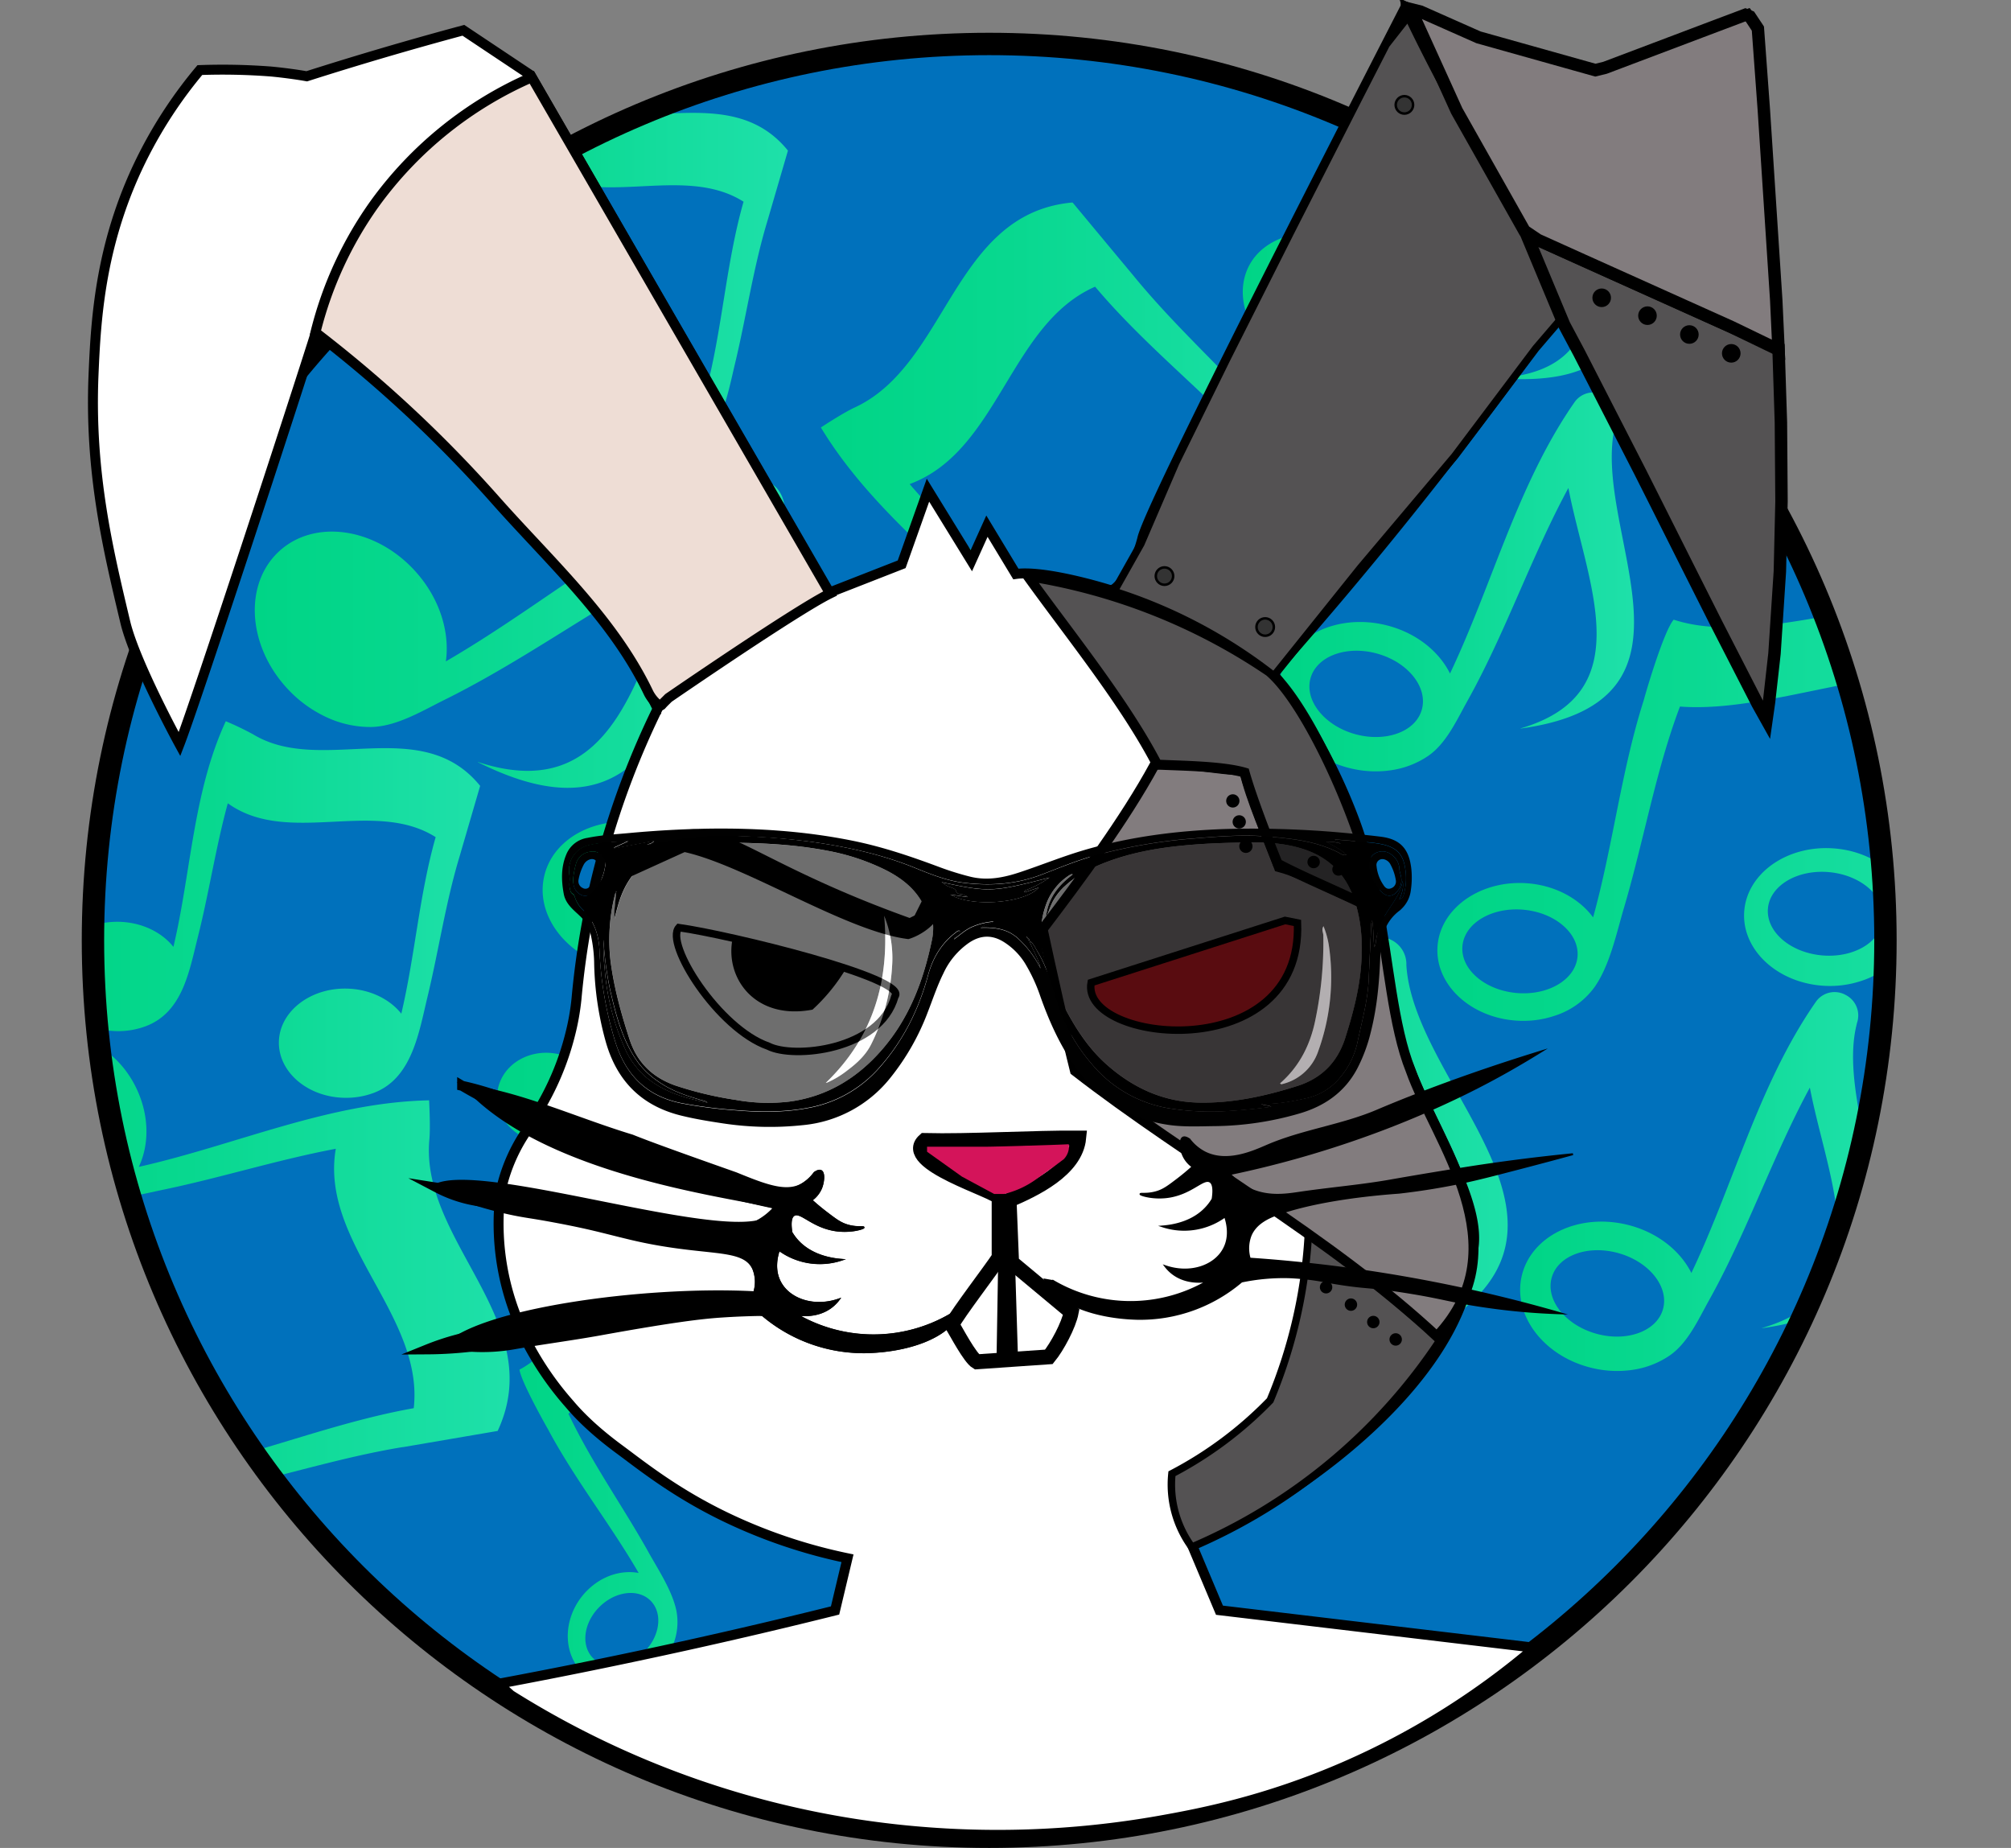 <svg xmlns="http://www.w3.org/2000/svg" xmlns:xlink="http://www.w3.org/1999/xlink" viewBox="0 0 808.89 743.18"><rect x="0" y="0" width="808.89" height="743.18" fill="#808080" stroke="none"/><defs><style>.cls-1,.cls-3{fill:#0071bc;}.cls-1,.cls-2,.cls-21,.cls-22,.cls-23,.cls-24,.cls-25,.cls-27,.cls-28,.cls-29,.cls-30,.cls-31,.cls-32,.cls-33,.cls-34,.cls-35,.cls-36,.cls-37{stroke:#000;stroke-miterlimit:10;}.cls-1,.cls-21,.cls-28{stroke-width:9px;}.cls-2,.cls-23,.cls-28{fill:#fff;}.cls-2,.cls-22,.cls-24,.cls-31,.cls-33{stroke-width:4px;}.cls-4{clip-path:url(#clip-path);}.cls-5{fill:url(#linear-gradient);}.cls-6{fill:url(#linear-gradient-2);}.cls-7{fill:url(#linear-gradient-3);}.cls-8{fill:url(#linear-gradient-4);}.cls-9{fill:url(#linear-gradient-5);}.cls-10{fill:url(#linear-gradient-6);}.cls-11{fill:url(#linear-gradient-7);}.cls-12{fill:url(#linear-gradient-8);}.cls-13{fill:url(#linear-gradient-9);}.cls-14{fill:url(#linear-gradient-10);}.cls-15{fill:url(#linear-gradient-11);}.cls-16{fill:url(#linear-gradient-12);}.cls-17{fill:url(#linear-gradient-13);}.cls-18{fill:url(#linear-gradient-14);}.cls-19{fill:url(#linear-gradient-15);}.cls-20{fill:url(#linear-gradient-16);}.cls-21,.cls-25,.cls-34{fill:none;}.cls-22{fill:#eeddd5;}.cls-23,.cls-29,.cls-32{stroke-width:3px;}.cls-25{stroke-width:6px;}.cls-26{fill:#d4145a;}.cls-27{stroke-width:0.75px;}.cls-29,.cls-33,.cls-35{fill:#545253;}.cls-31,.cls-37{fill:#827c7e;}.cls-32{fill:#cf1c24;}.cls-34,.cls-35,.cls-37{stroke-width:5px;}.cls-36{fill:#333;}.cls-38{fill:#090201;stroke:#090201;stroke-width:0.09px;}.cls-39,.cls-40{fill:#010101;}.cls-40{opacity:0.57;}.cls-41{fill:#fdfdfd;opacity:0.4;}</style><clipPath id="clip-path" transform="translate(-102.11 -129.32)"><path class="cls-1" d="M860.5,507.5C860.5,706.6,699.1,868,500,868S139.5,706.6,139.5,507.5,300.9,147,500,147,860.5,308.4,860.5,507.5Z"/></clipPath><linearGradient id="linear-gradient" x1="443.9" y1="639.61" x2="503.01" y2="639.61" gradientUnits="userSpaceOnUse"><stop offset="0" stop-color="#00d586"/><stop offset="0.37" stop-color="#08d88f"/><stop offset="0.99" stop-color="#1ee0a9"/><stop offset="1" stop-color="#1ee0a9"/></linearGradient><linearGradient id="linear-gradient-2" x1="302.08" y1="557.73" x2="473.45" y2="557.73" xlink:href="#linear-gradient"/><linearGradient id="linear-gradient-3" x1="503.01" y1="592.31" x2="571.99" y2="592.31" xlink:href="#linear-gradient"/><linearGradient id="linear-gradient-4" x1="311.08" y1="705.91" x2="426.23" y2="705.91" xlink:href="#linear-gradient"/><linearGradient id="linear-gradient-5" x1="485.97" y1="490.77" x2="642.83" y2="490.77" xlink:href="#linear-gradient"/><linearGradient id="linear-gradient-6" x1="320.4" y1="443.66" x2="463.31" y2="443.66" xlink:href="#linear-gradient"/><linearGradient id="linear-gradient-7" x1="554.07" y1="608.96" x2="708.56" y2="608.96" xlink:href="#linear-gradient"/><linearGradient id="linear-gradient-8" x1="432.29" y1="332.37" x2="635.18" y2="332.37" xlink:href="#linear-gradient"/><linearGradient id="linear-gradient-9" x1="204.59" y1="384.1" x2="417.57" y2="384.1" xlink:href="#linear-gradient"/><linearGradient id="linear-gradient-10" x1="616.47" y1="363.35" x2="759.38" y2="363.35" xlink:href="#linear-gradient"/><linearGradient id="linear-gradient-11" x1="246.41" y1="239.56" x2="419.05" y2="239.56" xlink:href="#linear-gradient"/><linearGradient id="linear-gradient-12" x1="680.18" y1="453.95" x2="911" y2="453.95" xlink:href="#linear-gradient"/><linearGradient id="linear-gradient-13" x1="122.61" y1="495.05" x2="295.24" y2="495.05" xlink:href="#linear-gradient"/><linearGradient id="linear-gradient-14" x1="713.49" y1="604.48" x2="856.4" y2="604.48" xlink:href="#linear-gradient"/><linearGradient id="linear-gradient-15" x1="102.11" y1="639.61" x2="307.08" y2="639.61" xlink:href="#linear-gradient"/><linearGradient id="linear-gradient-16" x1="601.99" y1="218.75" x2="758.38" y2="218.75" xlink:href="#linear-gradient"/></defs><title>var5</title><g id="bace"><path class="cls-2" d="M666,418" transform="translate(-102.11 -129.32)"/><g id="Layer_6" data-name="Layer 6"><path class="cls-3" d="M860.5,507.5C860.5,706.6,699.1,868,500,868S139.5,706.6,139.5,507.5,300.9,147,500,147,860.5,308.4,860.5,507.5Z" transform="translate(-102.11 -129.32)"/><g class="cls-4"><path class="cls-5" d="M489.15,597.37c0-.13,0-.26,0-.38,0-2.34-1.32-4.26-3.21-4.6l-.16,0c-2-.36-4.07,1.18-4.75,3.6-.25.91-.49,1.83-.72,2.74-5,20-4.57,41-7.37,61.46,0,0,0,0,0,0a14.53,14.53,0,0,0-13.59-5c-8.87,1.28-15.78,9.39-15.42,18.12s7.83,14.77,16.71,13.49a17.73,17.73,0,0,0,7-2.62,18.66,18.66,0,0,0,5.71-5.72c2.47-3.88,3.11-9.38,4-13.92,1.08-5.62,1.87-11.29,2.56-17,1.36-11.23,2.32-22.52,4.34-33.68,0,0,0,0,0,0,7.73,17.8,22.6,36.2,3.55,52.28,0,0,0,0,0,0C521,645.74,489.65,620.54,489.15,597.37Z" transform="translate(-102.11 -129.32)"/><path class="cls-6" d="M421.39,589.87c5.35-5.91,10.42-12.06,15.52-18.18,6.34-7.6,36.54-39.88,36.54-39.88C454.21,519.44,413,522,396.77,506.5c-3.83,1.92-16.54,16.18-16.53,16.19-13.71,14.57-24.9,31.58-38.12,46.63A18.62,18.62,0,0,0,331.55,555c-9.79-4.87-21.94-1.71-27.13,7s-1.45,19.81,8.34,24.68a22.17,22.17,0,0,0,8.75,2.26,21.42,21.42,0,0,0,12.18-3.07c6.09-3.74,11.5-10.68,16.32-16,5.35-5.91,10.42-12.06,15.53-18.18a311.28,311.28,0,0,1,21.73-24.2c17.29,9.07,45.23,8,62.48,17.09-12.87,14.11-23.63,30.26-36.25,44.62A18.62,18.62,0,0,0,402.93,575c-9.8-4.87-21.95-1.71-27.13,7s-1.46,19.81,8.34,24.68a22.13,22.13,0,0,0,8.74,2.26,21.45,21.45,0,0,0,12.19-3.07C411.16,602.13,416.57,595.19,421.39,589.87Z" transform="translate(-102.11 -129.32)"/><path class="cls-7" d="M511.24,549.76l-.33-.18a5.2,5.2,0,0,0-6.35,1.18l-.14.15a5.13,5.13,0,0,0-.26,6.77c.62.71,1.25,1.4,1.89,2.09,13.95,15,32.7,24.67,48.6,37.5,0,0,0,0,0,0-5.51,1.42-10.9,5.71-14.19,12-5.26,10-3.11,21.25,4.8,25.09s18.59-1.16,23.86-11.17a24.87,24.87,0,0,0,2.73-8.67,19.27,19.27,0,0,0-.91-8.81c-1.63-4.49-6-7.82-9.34-11-4.15-3.86-8.56-7.43-13-10.9C539.68,577,530.47,570.5,522.14,563c0,0,0,0,0,0,21.17.42,48-6.44,48.41,21.51,0,0,0,0,0,0C576.57,539.46,531.93,560.43,511.24,549.76ZM562,620.84c-3.68,6.27-10.2,9.41-14.56,7s-4.9-9.44-1.22-15.71,10.2-9.42,14.55-7S565.64,614.57,562,620.84Z" transform="translate(-102.11 -129.32)"/><path class="cls-8" d="M414.52,681.8c-4.42-7.93-9.23-15.63-14-23.36-5.91-9.59-29.67-54-29.67-54-21.74,16.92-35.76,63.14-59.78,75.7.58,4.87,11.33,23.78,11.35,23.77,10.69,20.12,25.15,38.29,36.58,58-6.78-1.24-14.43,1-20.35,6.71-9.47,9.11-10.91,23.57-3.23,32.3s21.59,8.42,31.05-.69a27,27,0,0,0,6.12-8.84A24.34,24.34,0,0,0,374.16,777c-1.7-8-7.25-16.34-11.23-23.48-4.42-7.93-9.23-15.63-14-23.36C342.47,719.66,336,709,330.76,697.89c17.23-15.91,27.49-47,44.75-62.9,10.52,19,24.19,36.45,35.09,55.28-6.78-1.24-14.43,1-20.35,6.71-9.47,9.11-10.91,23.57-3.23,32.3s21.59,8.42,31.05-.69a26.9,26.9,0,0,0,6.12-8.84,24.34,24.34,0,0,0,1.56-14.47C424.05,697.28,418.5,688.94,414.52,681.8Zm-54.2,112.72c-6.76,6-15.86,6.38-20.33.91s-2.62-14.74,4.14-20.71,15.86-6.38,20.33-.91S367.08,788.55,360.32,794.52Zm50.74-72c-6.76,6-15.86,6.37-20.33.9s-2.62-14.74,4.14-20.71,15.86-6.37,20.33-.9S417.82,716.55,411.06,722.52Z" transform="translate(-102.11 -129.32)"/><path class="cls-9" d="M635.76,475.13l0-.13q3.51-12,7-24.08l-.2-.22c-22.54-24.85-58.69-4.8-84.3-19.51-3.18-1.82-10.26-4.7-10.26-4.7-11.4,23.61-11.29,50.58-17.11,75.82-4.48-5.1-12-8.66-20.53-9-13.61-.59-24.57,7.19-24.46,17.39s11.22,18.95,24.83,19.54a30.63,30.63,0,0,0,10.81-1.4c13.48-4.38,15.49-18.26,18.31-29.62,3.7-14.89,5.72-30.17,9.74-45,22.62,15.22,54.19-.23,77.23,13.54C621.4,487,620.46,507.58,616,527.12c-4.48-5.11-12-8.67-20.53-9-13.61-.59-24.57,7.2-24.46,17.4s11.22,18.94,24.83,19.54a30.86,30.86,0,0,0,10.81-1.4c14-4.55,16.06-20,18.89-32C629.14,506.18,631.2,490.35,635.76,475.13Z" transform="translate(-102.11 -129.32)"/><path class="cls-10" d="M455.86,380.17c.06-.23.12-.46.19-.68a9.24,9.24,0,0,0-4.44-10.74l-.33-.17a9.17,9.17,0,0,0-11.9,2.8q-1.51,2.16-2.94,4.37c-20.91,32.09-30.73,70.17-47.13,104.69,0,0,0,0-.06,0-4.55-9.14-14.08-16.67-26.22-19.51-19.47-4.54-38.26,4.71-42,20.66s9,32.56,28.5,37.11a42.91,42.91,0,0,0,16.16.68,35.58,35.58,0,0,0,15-5.86c7.22-5.08,11.39-14.45,15.58-21.94,5.17-9.26,9.75-18.83,14.12-28.48C419.1,444,426.92,424.44,436.91,406c0,0,.06,0,.06,0,7.26,37.92,29.35,82.45-19.28,96.64,0,0,0,.06,0,.06C498.49,491.58,445.05,422.17,455.86,380.17ZM350.93,504.83c-12.34-3.53-20.27-13.62-17.72-22.54s14.62-13.3,27-9.77,20.27,13.62,17.72,22.55S363.27,508.36,350.93,504.83Z" transform="translate(-102.11 -129.32)"/><path class="cls-11" d="M667.8,517.6c0-.28,0-.55,0-.83a10.87,10.87,0,0,0-8.9-10.38l-.44-.08a10.83,10.83,0,0,0-12.29,7.51q-.89,3-1.68,6c-11.62,43.57-8.64,89.77-14.32,134.41,0,0,0,0-.06,0-8.44-8.56-21.87-13.49-36.5-12.21-23.44,2.06-41.08,19.3-39.39,38.51s22.06,33.12,45.5,31.06A50.41,50.41,0,0,0,618,706.42a41.87,41.87,0,0,0,14.67-12.08c6.21-8.32,7.44-20.34,9.38-30.26,2.39-12.25,4-24.64,5.35-37,2.67-24.57,4.25-49.29,8.65-73.64a0,0,0,0,1,.07,0c22,39.76,63.08,81.47,13.88,115.18,0,0,0,.08,0,.06C756.36,626.6,671.11,568.56,667.8,517.6Z" transform="translate(-102.11 -129.32)"/><path class="cls-12" d="M608.66,294.2c-16.51-18.06-34.68-34.58-50.23-53.51l-.13-.16q-12.37-14.86-24.74-29.74l-.42,0c-47.79,4.59-49.86,65.21-87.32,82.45-4.64,2.14-13.53,8-13.53,8,20.88,34.49,54.56,58.34,81.65,87.68-9.71.76-19.78,6.51-26.61,16.26-10.91,15.59-9.41,35.49,3.37,44.43s32,3.56,42.91-12a40.72,40.72,0,0,0,6.33-14c4.63-19.85-11.15-34.57-23.2-48C501,357.92,483.45,342,468,324c35.86-13.24,40.22-64.35,74.6-79.38,19.87,23.61,44.79,43,65.75,65.73-9.71.76-19.78,6.52-26.6,16.27-10.92,15.59-9.41,35.48,3.37,44.43s32,3.56,42.9-12a40.81,40.81,0,0,0,6.33-14C639.19,324.36,621.42,308.17,608.66,294.2ZM522.28,432.54c-7.62,10.33-19.85,14.23-27.32,8.72s-7.34-18.35.28-28.67,19.86-14.23,27.32-8.72S529.9,422.21,522.28,432.54Zm95-79.85c-7.92,10.1-20.26,13.64-27.56,7.92s-6.8-18.56,1.11-28.66S611.1,318.31,618.4,324,625.21,342.59,617.29,352.69Z" transform="translate(-102.11 -129.32)"/><path class="cls-13" d="M412.91,342.28c.21-.19.42-.36.63-.54a10.86,10.86,0,0,0,2.84-13.38l-.2-.39a10.82,10.82,0,0,0-13.42-5.2q-2.91,1.1-5.77,2.28c-41.66,17.22-76.57,47.64-115.49,70.23a0,0,0,0,1-.05,0c1.67-11.91-2.57-25.57-12.47-36.41-15.86-17.38-40.27-20.92-54.51-7.92s-12.92,37.63,2.94,55a50.17,50.17,0,0,0,15.24,11.43,41.81,41.81,0,0,0,18.5,4.32c10.38-.11,20.68-6.43,29.74-10.92,11.18-5.53,22-11.77,32.68-18.24,21.14-12.79,41.75-26.54,63.76-37.83a0,0,0,0,1,.06.05c-18.22,41.64-26.44,99.58-83.09,81a0,0,0,0,0,0,.07C380.07,478.83,374.43,375.85,412.91,342.28Z" transform="translate(-102.11 -129.32)"/><path class="cls-14" d="M751.93,299.85l.18-.68a9.22,9.22,0,0,0-4.43-10.73l-.33-.18a9.19,9.19,0,0,0-11.91,2.81c-1,1.44-2,2.9-2.94,4.36-20.9,32.1-30.72,70.17-47.12,104.7a0,0,0,0,1-.06,0c-4.55-9.14-14.08-16.68-26.23-19.51-19.46-4.54-38.26,4.7-42,20.66s9,32.56,28.5,37.1a42.71,42.71,0,0,0,16.16.69,35.51,35.51,0,0,0,15-5.87c7.21-5.07,11.39-14.44,15.58-21.94,5.17-9.25,9.75-18.82,14.12-28.48,8.65-19.12,16.48-38.65,26.47-57.14a0,0,0,0,1,.06,0c7.26,37.92,29.35,82.44-19.28,96.63,0,0,0,.07,0,.06C794.56,411.26,741.11,341.86,751.93,299.85ZM647,424.52C634.66,421,626.72,410.89,629.27,402s14.63-13.29,27-9.76,20.27,13.62,17.72,22.54S659.34,428,647,424.52Z" transform="translate(-102.11 -129.32)"/><path class="cls-15" d="M410.57,218.92l.05-.16,8.43-28.88-.21-.25c-23.72-28.82-63.71-3.82-91.11-20.48a116.9,116.9,0,0,0-11-5.27c-13.17,28.46-13.91,60.54-21.06,90.75-4.71-5.93-12.8-9.92-22-10.08-14.8-.27-27,9.35-27.19,21.47s11.61,22.18,26.4,22.44a31.56,31.56,0,0,0,11.81-2c14.81-5.64,17.45-22.21,20.89-35.83,4.5-17.82,7.19-36.06,12-53.8,24.12,17.37,59-2,83.61,13.61-6.59,23.08-8.29,47.58-13.82,71-4.71-5.93-12.8-9.92-22-10.08-14.8-.27-27,9.35-27.19,21.48s11.61,22.17,26.4,22.44a31.77,31.77,0,0,0,11.81-2c15.4-5.86,18.13-24.36,21.59-38.66C402.37,256.06,405.13,237.17,410.57,218.92Z" transform="translate(-102.11 -129.32)"/><path class="cls-16" d="M878.65,480.47c3.38-11.39,6.14-23,9-34.49,3.51-14.32,23.39-77.1,23.39-77.1-38.84-6-98.89,21.75-135.72,9.65-4.24,4.92-12.08,32.27-12,32.28-9.09,28.39-12.43,58.7-20.41,87.46-5.65-7.7-15.65-13.12-27.3-13.78-18.64-1-34.44,10.49-35.3,25.76s13.56,28.51,32.19,29.56a39.75,39.75,0,0,0,15-2,31.67,31.67,0,0,0,15.93-11.42c6.21-8.8,8.84-21.66,11.88-31.91,3.37-11.39,6.13-22.95,9-34.49,3.84-15.67,7.83-31.42,13.53-46.52C811,416,852.23,398.11,885.47,400.7c-8.19,27.25-11.58,56.1-19.19,83.54-5.65-7.7-15.65-13.12-27.31-13.77-18.63-1.05-34.44,10.48-35.3,25.76s13.56,28.5,32.2,29.55a39.9,39.9,0,0,0,15-2,31.82,31.82,0,0,0,15.94-11.42C873,503.58,875.62,490.72,878.65,480.47ZM711.89,528.65c-12.77-1.22-22.41-9.7-21.53-18.94s12-15.73,24.74-14.51,22.41,9.71,21.53,18.94S724.67,529.87,711.89,528.65Zm122.88-15.12c-12.77-1.22-22.41-9.7-21.53-18.94s12-15.73,24.74-14.51,22.41,9.71,21.53,18.94S847.55,514.75,834.77,513.53Z" transform="translate(-102.11 -129.32)"/><path class="cls-17" d="M286.77,474.41l.05-.16q4.21-14.43,8.42-28.87a2.43,2.43,0,0,0-.2-.25c-23.73-28.83-63.72-3.82-91.11-20.48a116.9,116.9,0,0,0-11-5.27c-13.17,28.46-13.92,60.54-21.06,90.75-4.71-5.93-12.8-9.92-22-10.09-14.8-.26-27,9.35-27.19,21.48S134.21,543.7,149,544a31.4,31.4,0,0,0,11.81-2c14.81-5.63,17.44-22.21,20.88-35.82,4.5-17.82,7.19-36.06,12.05-53.8,24.12,17.37,59-2,83.61,13.61-6.59,23.07-8.29,47.58-13.82,71-4.71-5.93-12.8-9.92-22.05-10.09-14.8-.26-27,9.36-27.19,21.48s11.6,22.18,26.4,22.44a31.6,31.6,0,0,0,11.81-2c15.4-5.86,18.12-24.36,21.58-38.66C278.56,511.56,281.32,492.66,286.77,474.41Z" transform="translate(-102.11 -129.32)"/><path class="cls-18" d="M849,541c0-.22.12-.45.18-.68a9.23,9.23,0,0,0-4.44-10.73l-.33-.18a9.18,9.18,0,0,0-11.9,2.81c-1,1.44-2,2.9-2.94,4.36-20.9,32.1-30.72,70.17-47.13,104.7a0,0,0,0,1,0,0c-4.55-9.14-14.08-16.68-26.23-19.51-19.46-4.54-38.26,4.7-42,20.66s9,32.56,28.5,37.1a42.71,42.71,0,0,0,16.16.69,35.42,35.42,0,0,0,15-5.87c7.22-5.07,11.4-14.44,15.58-21.94,5.18-9.25,9.76-18.82,14.13-28.48,8.65-19.12,16.48-38.65,26.47-57.14a0,0,0,0,1,.06,0c7.25,37.92,29.34,82.44-19.28,96.63,0,0,0,.07,0,.06C891.58,652.39,838.14,583,849,541ZM744,665.65c-12.34-3.53-20.28-13.63-17.73-22.55s14.62-13.29,27-9.76S773.54,647,771,655.88,756.37,669.17,744,665.65Z" transform="translate(-102.11 -129.32)"/><path class="cls-19" d="M192.48,728c23.89-5.24,47.29-12.7,71.46-16.68l.21,0,38.13-6.52.18-.38c20-43.66-31.47-75.81-27.64-116.87.48-5.09-.11-15.71-.11-15.71-40.32.81-77.83,18-116.78,26.76,4.2-8.78,4.26-20.38-.76-31.17-8-17.26-26-25.92-40.14-19.34S97.93,573.93,106,591.18a40.6,40.6,0,0,0,9,12.52c14.86,13.95,35.51,7.66,53.18,4,23.15-4.84,45.75-12,69-16.38-6.5,37.68,35.56,67.05,31.35,104.33-30.39,5.38-59.67,17.22-89.83,24,4.21-8.78,4.27-20.38-.75-31.17-8-17.26-26-25.92-40.15-19.34s-19.1,25.9-11.07,43.16a40.72,40.72,0,0,0,9,12.52C151.08,739.28,174,732,192.48,728ZM116,583.91c-5.12-11.77-2.37-24.31,6.13-28s19.56,2.83,24.68,14.6,2.37,24.31-6.13,28S121.12,595.68,116,583.91Zm21.53,122.23c-4.77-11.92-1.66-24.37,6.95-27.83s19.46,3.41,24.24,15.32,1.67,24.37-6.95,27.82S142.31,718.05,137.53,706.14Z" transform="translate(-102.11 -129.32)"/><path class="cls-20" d="M757.43,165.43c.09-.22.17-.44.27-.65,1.69-4,.15-8.93-3.77-11.87l-.34-.26c-4.2-3.14-9.82-3.05-13,.25q-1.81,1.88-3.56,3.79c-25.41,28-39.49,64.54-60.3,96a0,0,0,0,1-.06,0c-4-10.28-13.57-20-26.35-25.55-20.47-8.86-41.5-3.58-47,11.8S610,274,630.45,282.85a51.11,51.11,0,0,0,17.28,4.23,36.7,36.7,0,0,0,16.69-2.67c8.21-3.57,13.57-12.17,18.76-18.87,6.41-8.27,12.22-17,17.8-25.83,11.07-17.53,21.28-35.65,33.72-52.24a0,0,0,0,1,.06,0c4.27,40.09,23.85,90.13-29.66,93.91,0,0,0,.06,0,.07C792.85,287.88,741.93,205.72,757.43,165.43Z" transform="translate(-102.11 -129.32)"/></g><path class="cls-21" d="M860.5,507.5C860.5,706.6,699.1,868,500,868S139.5,706.6,139.5,507.5,300.9,147,500,147,860.5,308.4,860.5,507.5Z" transform="translate(-102.11 -129.32)"/></g></g><g id="Layer_1" data-name="Layer 1"><path class="cls-2" d="M307.5,811l-5-4.5q37.08-6.91,76-15.5Q409,784.25,438,777q2.5-10.5,5-21a212.39,212.39,0,0,1-47.43-15.81C374.06,730.07,360,718.62,351,712c-12.89-9.53-18.48-16.5-20.31-18.59A124.14,124.14,0,0,1,313,667a162.74,162.74,0,0,1-39,5,101.79,101.79,0,0,1,12-4c.85-.23,4.24-1.12,9-2a133.26,133.26,0,0,1,17-2,102,102,0,0,1-9-51,52.38,52.38,0,0,1-25-6c4.71.74,8.45,1.47,11,2,2,.42,3.13.68,5,1a76.36,76.36,0,0,0,9,1,68.09,68.09,0,0,1,14-31c-4.42-1.69-9.11-3.67-14-6-5.5-2.62-10.5-5.33-15-8a119.49,119.49,0,0,1,30,11,110.58,110.58,0,0,0,13.47-31.73A96.66,96.66,0,0,0,334,531a334.06,334.06,0,0,1,32.63-116.65A379.15,379.15,0,0,0,309.5,329.5a378.73,378.73,0,0,0-79.91-67.86c-9,28.65-48.53,149.43-55.28,166.94,0,0-17.94-32.82-21.81-49.08-7-29.39-14.44-60.28-12.76-99.68.95-22.4,2.65-54.29,20.76-89.32a180.24,180.24,0,0,1,22-33,255.09,255.09,0,0,1,28.59.58c5.89.55,11.41,1.42,11.41,1.42,1.24.19,2.27.37,3,.5q15.13-4.83,31-9.5,16.28-4.78,32-9l27,18L435.56,367.69l29.23-11.43,10.58-29.8,17.45,28.35,6.27-13.88,11.63,19.23c10-1.4,30.17,4,38.87,6.77,3-2.72,4.53-4.33,5.56-6A53.1,53.1,0,0,0,561.56,346c1.52-7.27,27-60.21,105.94-214a325.36,325.36,0,0,0,36.86,15,325.32,325.32,0,0,0,40.37,10.75l60.46-22.82,3.9,5.08c6.06,85.05,16.25,195.26,3.53,279.12-21.91-41.12-61.2-122.5-83.81-163.67-17.31,24.46-36.19,49.75-56.76,75.59-19.58,24.59-39,47.57-58,69a228.37,228.37,0,0,1,33.15,59.93c12.26,33.3,6.17,54.26,19.34,92.2,10.39,29.91,32.52,61,27.9,80.87-3,53.83-79.43,105.2-113.29,116.62l11.47,27.23L719.5,792a306.62,306.62,0,0,1-77,48c-32.14,13.91-58.55,18.78-74,21.54a374.15,374.15,0,0,1-106,3.46,365.92,365.92,0,0,1-155-54Z" transform="translate(-102.11 -129.32)"/><path class="cls-22" d="M461,152" transform="translate(-102.11 -129.32)"/><path class="cls-22" d="M620,409" transform="translate(-102.11 -129.32)"/><path class="cls-23" d="M619.54,496.87c-20,2.77-92.89,20.48-86.9,27.68,6.07,21.79,40.92,25.19,50.94,20C603.67,537.49,625.31,503.28,619.54,496.87Z" transform="translate(-102.11 -129.32)"/><path class="cls-24" d="M555.71,515a71.23,71.23,0,0,0,11,13c20.83,3.69,31.74-11.32,29.4-25.44Z" transform="translate(-102.11 -129.32)"/><path d="M355.5,482l22-10c24.83,5.56,65.15,32,90,35,3.83-1.08,9.78-4.52,12-9v-9a56,56,0,0,0-6.5,2.5l-3,6-2,1c-82.2-29.51-78.06-51.44-116-21v3l2,2Z" transform="translate(-102.11 -129.32)"/><path class="cls-23" d="M375.17,502.37c20,2.77,92.89,20.48,86.9,27.68-6.07,21.79-40.92,25.19-50.94,20C391,543,369.39,508.78,375.17,502.37Z" transform="translate(-102.11 -129.32)"/><path class="cls-24" d="M439,520.5a71.63,71.63,0,0,1-11,13c-20.83,3.69-31.75-11.32-29.41-25.44Z" transform="translate(-102.11 -129.32)"/><path class="cls-25" d="M508,612c10.07-4.32,26.73-12.15,28-25-17.66-.14-44.42,1.45-62,1-10,9,29.06,20.21,30,23v24c-3.26,5-16.49,22.26-19,27,1.8,3,7.25,13.35,10,15l29-2c3.28-4,8-12.72,9-18l-24-20Z" transform="translate(-102.11 -129.32)"/><path d="M511.5,673l-1.07-34.65-6.82-1.85q-.32,18.25-.61,36.5v4h8.5v-4Z" transform="translate(-102.11 -129.32)"/><path class="cls-26" d="M506,609.5a36.5,36.5,0,0,0,13-6l7-5,4-3a7.45,7.45,0,0,0,2-4,7,7,0,0,0,0-2c-6.67.33-29.33,1-34,1H475v2l14,10,13,7Z" transform="translate(-102.11 -129.32)"/><path class="cls-27" d="M356.5,586c-22.85-6.91-46.36-17.93-68.16-20.33C321.18,603,401.92,611.1,413.5,615c-1.91,21.49-123.12-21.94-138-8a161.2,161.2,0,0,0,32,10.5c6,1.28,7.87,1.3,17,3,15.49,2.88,20.11,4.4,31,7,30.27,7.23,45.27,2.93,49.63,12.12a13.53,13.53,0,0,1,.37,9.38c-45.25-2.36-112.45,7.23-125,22a72.5,72.5,0,0,0,10,1.5,74.39,74.39,0,0,0,19-1c11.44-2,23-3.49,34.38-5.55,30.85-5.59,41-6.54,46.62-7,7.58-.55,13.89-.73,18.29-.78a62.9,62.9,0,0,0,42,14.95c16.77-.43,32.72-6,37.09-15.77l-3.43.6a61.47,61.47,0,0,1-62,0c2,.32,8.58,1.1,14-3a15.45,15.45,0,0,0,3-3c-9.94,3.41-19.81,0-23.5-6.9-3-5.5-1.05-11.53-.5-13.1a27.87,27.87,0,0,0,25,4c-3.95-.32-12.6-1.64-18.18-8.4a20.41,20.41,0,0,1-1.82-2.6c-.77-5,.14-6.47,1-7,2.66-1.64,7,4.35,16,6,6.4,1.17,12-.64,12-1s-3.08.32-7-1c-2.53-.85-4.39-2.24-8-5-1.56-1.19-3.64-2.86-6-5a11.14,11.14,0,0,0,4-5c.91-2.37,1.28-6-.11-6.71-.33-.17-1.06-.33-2.58.71-7.2,9.93-16.54,6.33-31.55.21C372.64,592.15,362,588.22,356.5,586Z" transform="translate(-102.11 -129.32)"/><path class="cls-28" d="M575.5,741" transform="translate(-102.11 -129.32)"/><path class="cls-29" d="M581.5,751.5a42.51,42.51,0,0,1-8-29.5A154.28,154.28,0,0,0,613,692.5,201.06,201.06,0,0,0,628.5,623q18.12,15.48,36.32,30.89Q673.15,661,681.5,668a225.55,225.55,0,0,1-100,83.5Z" transform="translate(-102.11 -129.32)"/><circle class="cls-30" cx="552.39" cy="531.68" r="2"/><circle class="cls-30" cx="561.39" cy="538.68" r="2"/><circle class="cls-30" cx="533.39" cy="517.68" r="2"/><circle class="cls-30" cx="543.39" cy="524.68" r="2"/><path class="cls-31" d="M521.5,503c3,14.14,9.54,43.31,13,57,46.11,35.77,102.4,66.61,145.56,106.79,34.19-36.22-.45-78.35-10.53-106.94-7.16-17.74-9-44.92-13.21-65.63C643.8,491,629,481.27,616.5,478c-4.17-11.47-11.32-27-14-39-10.48.38-25.65-4-36-2C554.5,459.05,536.69,483.05,521.5,503Z" transform="translate(-102.11 -129.32)"/><path class="cls-32" d="M541,524.5l78-25,5,1c2.24,58.07-87.5,48.3-83,24Z" transform="translate(-102.11 -129.32)"/><circle class="cls-30" cx="501.14" cy="340.35" r="2.17"/><circle class="cls-30" cx="495.88" cy="322.1" r="2.17"/><circle class="cls-30" cx="498.46" cy="330.53" r="2.17"/><path class="cls-33" d="M567.56,436.82C554.52,411.64,532,384,515.5,361a238.82,238.82,0,0,1,97.2,38.38c16,13.59,39.09,65.3,44,96.67-11-6-29.65-13.47-40.68-19.41-3.86-9.58-10.42-26.52-13.26-36.6C593.57,437.36,576.74,437.29,567.56,436.82Z" transform="translate(-102.11 -129.32)"/><path class="cls-34" d="M668.5,376" transform="translate(-102.11 -129.32)"/><circle class="cls-30" cx="528.39" cy="346.68" r="2"/><circle class="cls-30" cx="538.39" cy="349.68" r="2"/><path class="cls-29" d="M614.55,401.08l34.84-43.46,37.87-44.88,32.63-43.36L730.5,257c-1.06-3.41-2.69-8.28-5-14-4.91-12.15-10.19-20.45-13-26-7.73-15.28-12-21.22-21-37-5.9-10.34-14-25.22-23-44l-8.83,11.26-11,21.49-27.48,54L595.7,273.36,575,315.47,561,348l-9.86,17.5-3.27.93a204.1,204.1,0,0,1,66.65,34.67Z" transform="translate(-102.11 -129.32)"/><polygon class="cls-35" points="614.06 94.45 715.38 140.01 716.34 169.84 716.58 201.64 715.92 229.86 713.76 262.84 711.56 282.4 710.55 289.48 707 283.13 690.51 250.99 678.38 226.9 666.45 203.15 659.91 190.16 635.2 141.95 629.15 130.6 614.06 94.45"/><circle class="cls-36" cx="468.39" cy="231.68" r="3.5"/><circle class="cls-36" cx="508.89" cy="252.18" r="3.5"/><circle class="cls-36" cx="564.89" cy="42.18" r="3.5"/><path class="cls-37" d="M669.5,133q9.29,20.44,18.56,40.9l27.23,48.27,5.35,3.61,18,8.12,59.86,26.92,19,9.18-.93-20-5-76.69-2.38-32.49L806,136l-1.85-.73-15.44,5.82-41,15.49-3.89.95-47-13.19L673.5,134Z" transform="translate(-102.11 -129.32)"/><circle class="cls-30" cx="679.52" cy="134.53" r="3.24"/><circle class="cls-30" cx="696.37" cy="142.1" r="3.24"/><circle class="cls-30" cx="644.25" cy="119.76" r="3.24"/><circle class="cls-30" cx="662.67" cy="126.95" r="3.24"/><path class="cls-22" d="M316,160.4,436,368c-13.76,6.75-65,42-65,42l-1,1c-.33.33-.68.66-1,1-.76.79-.77.92-1,1-.53.18-1.19-.25-2-1a14.65,14.65,0,0,1-3-4c-14.32-30-40-53.09-62-78a518.22,518.22,0,0,0-72-67,151.48,151.48,0,0,1,24-52A153.72,153.72,0,0,1,316,160.4Z" transform="translate(-102.11 -129.32)"/><path class="cls-38" d="M413,415" transform="translate(-102.11 -129.32)"/><path class="cls-27" d="M722,552.19C714.1,557.08,704,563,691.8,569a389.31,389.31,0,0,1-43,18,409.45,409.45,0,0,1-52,14.5,25.34,25.34,0,0,0,7,5.5c7.62,4,15.33,2.84,21,2,12.31-1.83,24.75-2.81,37-5,0,0,12.54-2.24,30-5,10.21-1.61,24.89-3.71,43-5.5-4.91,1.34-11.85,3.21-20.21,5.39-12.13,3.16-18.33,4.76-24.79,6.11-6.09,1.26-14.6,2.82-25,4-8.13.58-30.31,2.48-47,8-4.92,1.62-10.41,3.91-12.63,9.12a14.44,14.44,0,0,0-.37,9.38,597.11,597.11,0,0,1,73,9.5c18.72,3.62,36.09,7.91,52,12.5-2.52-.08-5.95-.22-10-.5-8-.55-14.45-1.36-19-2-15.25-2.15-17.33-3.51-33-6-16.42-2.61-15.24-1.29-31-4a100.62,100.62,0,0,0-16-2,82.39,82.39,0,0,0-19.29,1.72,62.9,62.9,0,0,1-42,15c-16.77-.43-32.72-6-37.09-15.77l3.43.6a61.47,61.47,0,0,0,62,0c-2,.32-8.58,1.09-14-3a15.45,15.45,0,0,1-3-3c9.94,3.41,19.81,0,23.5-6.91,3-5.5,1.05-11.52.5-13.09a27.87,27.87,0,0,1-25,4c4-.32,12.6-1.64,18.18-8.41a19.64,19.64,0,0,0,1.82-2.59c.77-4.95-.14-6.47-1-7-2.66-1.64-7,4.35-16,6-6.4,1.17-12-.64-12-1s3.08.31,7-1c2.53-.85,4.39-2.25,8-5,1.56-1.19,3.64-2.86,6-5a11.08,11.08,0,0,1-4-5c-.91-2.37-1.28-6,.11-6.72.33-.16,1.06-.32,2.58.72a18.38,18.38,0,0,0,6.2,5.23c9,4.52,19.6-.36,25.11-2.73,14.13-6.09,29.82-8,44-14C670.59,569.79,692.41,561.31,722,552.19Z" transform="translate(-102.11 -129.32)"/><path class="cls-27" d="M288.34,565.67c7.86,4.89,18,10.79,30.16,16.83a388.4,388.4,0,0,0,43,18,407.79,407.79,0,0,0,52,14.5,25.34,25.34,0,0,1-7,5.5c-7.62,4-15.33,2.84-21,2-12.31-1.82-24.75-2.81-37-5,0,0-12.54-2.24-30-5-10.21-1.61-24.89-3.71-43-5.5,4.91,1.34,11.85,3.21,20.21,5.39,12.13,3.16,18.33,4.77,24.79,6.11,6.09,1.27,14.6,2.82,25,4,8.12.59,30.31,2.48,47,8,4.92,1.63,10.41,3.91,12.63,9.12a14.5,14.5,0,0,1,.37,9.38,597.11,597.11,0,0,0-73,9.5c-18.73,3.62-36.09,7.91-52,12.5,2.52-.08,5.95-.22,10-.5,8-.55,14.45-1.36,19-2,15.25-2.15,17.33-3.51,33-6,16.42-2.61,15.24-1.29,31-4a101.64,101.64,0,0,1,16-2,82.39,82.39,0,0,1,19.29,1.72,62.9,62.9,0,0,0,42,14.95c16.77-.43,32.72-6,37.09-15.77l-3.43.6a61.47,61.47,0,0,1-62,0c2,.32,8.58,1.1,14-3a15.45,15.45,0,0,0,3-3c-9.94,3.41-19.81,0-23.5-6.9-3-5.5-1.05-11.53-.5-13.1a27.87,27.87,0,0,0,25,4c-3.95-.32-12.6-1.64-18.18-8.4a20.41,20.41,0,0,1-1.82-2.6c-.77-5,.14-6.47,1-7,2.66-1.64,7,4.35,16,6,6.4,1.17,12-.64,12-1s-3.08.32-7-1c-2.53-.85-4.39-2.24-8-5-1.56-1.19-3.64-2.86-6-5a11.14,11.14,0,0,0,4-5c.91-2.37,1.28-6-.11-6.71-.33-.17-1.06-.33-2.58.71a18.38,18.38,0,0,1-6.2,5.23c-9,4.52-19.6-.36-25.11-2.73-14.14-6.09-29.82-8-44-14C339.71,583.27,317.89,574.79,288.34,565.67Z" transform="translate(-102.11 -129.32)"/></g><g id="Layer_5" data-name="Layer 5"><path class="cls-39" d="M386.86,462.58c19.8-.29,39.47,1,58.91,5,11.69,2.42,22.94,6.24,34.09,10.41a115.21,115.21,0,0,0,12.46,3.89c7,1.74,13.61.37,20.18-1.83,8.7-2.9,17.2-6.37,26-8.94,18.45-5.38,37.36-7.73,56.52-8.39a401.89,401.89,0,0,1,52.38,2c3.41.33,6.82.68,10.21,1.11,7.75,1,11.36,4.89,12.21,13.18a34.82,34.82,0,0,1-.22,8.34,12.34,12.34,0,0,1-3.73,7.46,7.11,7.11,0,0,1-.63.6c-5.9,4.33-7.67,10.56-7.89,17.41-.35,10.63-1.23,21.19-3.85,31.54A64.69,64.69,0,0,1,648,559.15c-5.1,9.57-13.32,15.15-23.48,18.06a125.86,125.86,0,0,1-33.5,5c-6.38.06-12.76.43-19.14-.53-15.63-2.35-27.81-10.1-37-22.9-6.31-8.83-10.7-18.56-14.3-28.72a68,68,0,0,0-6.21-13.38,26.94,26.94,0,0,0-7.95-8.17c-4.86-3.27-9.65-3.35-14.59,0a30.4,30.4,0,0,0-10.25,12.26c-2.54,5.11-4.3,10.51-6.37,15.8a96.21,96.21,0,0,1-14.95,26.19,51,51,0,0,1-35.22,19.06,125.36,125.36,0,0,1-32.14-.71c-5.45-.82-10.89-1.7-16.27-3-16.46-3.88-26.57-14.15-31-30.31a125.85,125.85,0,0,1-4.52-30.55,56,56,0,0,0-1.32-11.74,15,15,0,0,0-4.63-8l-.5-.48c-2.54-2.32-5.13-4.6-5.79-8.23-1-5.39-1.14-10.75,1.05-15.91a10.91,10.91,0,0,1,8.42-6.59c5.7-1.17,11.52-1.45,17.3-2Q371.25,462.86,386.86,462.58ZM516.14,507.7c1.73,1,2.42,2.86,3.37,4.45,3.69,6.18,5.69,13.06,7.73,19.87a69,69,0,0,0,13.57,24.67A51.2,51.2,0,0,0,572,575a106.91,106.91,0,0,0,25.52,1c5.24-.32,10.47-.89,15.94-1.58-1.35-.84-2.83-.37-4-1.22,6.33.25,12.35-1,18.37-2.29a24.34,24.34,0,0,0,13.45-8.45,32.44,32.44,0,0,0,7-14.73c1.75-8.16,4-16.21,4.37-24.61.32-7.12.68-14.25,1-21.37a4.37,4.37,0,0,1,.39-2.3c.64,3.55.39,7.19.88,10.8a5,5,0,0,0,.56-1.91,27.73,27.73,0,0,1,4.39-12c2.54-4.07,5.69-7.83,6.42-12.83.53,2.61-.2,5-1.31,7.53a2.63,2.63,0,0,0,1.81-2.2,23.55,23.55,0,0,0,.49-10.52c-.79-5.45-3.45-8.13-8.84-9.39-3.75-.88-7.6-.95-11.4-1.35-2.58-.28-5.18-.45-8-.69.71.91,1.79.62,2.28,1.65a17.92,17.92,0,0,0-5.74-.77c2.77,1.65,5.74,2.94,8.15,5.3-1.35.4-2.31-.43-3.24-.91-8.94-4.63-18.8-5.61-28.51-6.44-10-.85-20.08,0-30.1.81a211.42,211.42,0,0,0-39.55,6.88c-7.34,2-14.36,5-21.46,7.69-10.15,3.86-20.59,4.52-31.2,3.2-6.79-.85-13.15-3.39-19.44-5.95C457.07,473,443.35,470,429.35,468a275,275,0,0,0-28.81-2.31,130.19,130.19,0,0,0-29.82,2c-2.61.51-5.24.93-8.31,1.48,1.21-.65,2.2-.63,2.81-1.61l-15.94,3-.11-.32,5.71-2.61c-5.26.35-10.51.37-15.61,1.57a10.21,10.21,0,0,0-8,7.8c-.68,2.45.24,4.75-.07,7.12a8.48,8.48,0,0,0,.52,3.94c.26.74,1.22.84,1.54,1.82a12.55,12.55,0,0,0,3.13,5.23c4.76,4.52,6.61,10.25,6.88,16.59a143.88,143.88,0,0,0,6.21,36.22c4.11,13.5,12.46,22.22,26.55,25.1a187.39,187.39,0,0,0,21.74,2.84c9.81.84,19.59.94,29.32-.89a49.79,49.79,0,0,0,28.74-16.21c9.56-10.77,15.84-23.33,19.6-37.2,1.87-6.89,5.37-12.82,11.18-17.19.45-.34.89-.9,1.67-.55-.43,1.26-2,1.52-2.45,3.31,2.7-2,4.87-4,7.62-5.11a26.13,26.13,0,0,1,8.42-2c-1.71.92-3.66,1.28-5.32,2.46,5.35-.19,10.4.31,14.7,4a40.73,40.73,0,0,1,9.39,12.33c-.83-3.95-3.09-7.27-4.44-11Z" transform="translate(-102.11 -129.32)"/><path d="M516.17,507.68c1.35,3.7,3.61,7,4.44,11a40.73,40.73,0,0,0-9.39-12.33c-4.3-3.67-9.35-4.17-14.7-4,1.66-1.18,3.61-1.54,5.32-2.46a26.13,26.13,0,0,0-8.42,2C490.67,503,488.5,505,485.8,507c.43-1.79,2-2.05,2.45-3.31-.78-.35-1.22.21-1.67.55-5.81,4.37-9.31,10.3-11.18,17.19-3.76,13.87-10,26.43-19.6,37.2a49.79,49.79,0,0,1-28.74,16.21c-9.73,1.83-19.51,1.73-29.32.89A187.39,187.39,0,0,1,376,572.9c-14.09-2.88-22.44-11.6-26.55-25.1a143.88,143.88,0,0,1-6.21-36.22c-.27-6.34-2.12-12.07-6.88-16.59a12.55,12.55,0,0,1-3.13-5.23c-.32-1-1.28-1.08-1.54-1.82a8.48,8.48,0,0,1-.52-3.94c.31-2.37-.61-4.67.07-7.12a10.21,10.21,0,0,1,8-7.8c5.1-1.2,10.35-1.22,15.61-1.57l-5.71,2.61.11.32,15.94-3c-.61,1-1.6,1-2.81,1.61,3.07-.55,5.7-1,8.31-1.48a130.19,130.19,0,0,1,29.82-2A275,275,0,0,1,429.35,468c14,2,27.72,5.05,40.88,10.42,6.29,2.56,12.65,5.1,19.44,5.95,10.61,1.32,21.05.66,31.2-3.2,7.1-2.7,14.12-5.65,21.46-7.69a211.42,211.42,0,0,1,39.55-6.88c10-.83,20.11-1.66,30.1-.81,9.71.83,19.57,1.81,28.51,6.44.93.48,1.89,1.31,3.24.91-2.41-2.36-5.38-3.65-8.15-5.3a17.92,17.92,0,0,1,5.74.77c-.49-1-1.57-.74-2.28-1.65,2.82.24,5.42.41,8,.69,3.8.4,7.65.47,11.4,1.35,5.39,1.26,8,3.94,8.84,9.39a23.55,23.55,0,0,1-.49,10.52,2.63,2.63,0,0,1-1.81,2.2c1.11-2.53,1.84-4.92,1.31-7.53-.73,5-3.88,8.76-6.42,12.83a27.73,27.73,0,0,0-4.39,12,5,5,0,0,1-.56,1.91c-.49-3.61-.24-7.25-.88-10.8a4.37,4.37,0,0,0-.39,2.3c-.35,7.12-.71,14.25-1,21.37-.37,8.4-2.62,16.45-4.37,24.61a32.44,32.44,0,0,1-7,14.73,24.34,24.34,0,0,1-13.45,8.45c-6,1.31-12,2.54-18.37,2.29,1.18.85,2.66.38,4,1.22-5.47.69-10.7,1.26-15.94,1.58A106.91,106.91,0,0,1,572,575a51.2,51.2,0,0,1-31.15-18.28A69,69,0,0,1,527.24,532c-2-6.81-4-13.69-7.73-19.87-1-1.59-1.64-3.43-3.37-4.45.09-.57-.1-.94-.7-1,0-.29-.06-.56-.59-.74l.61.72A1.85,1.85,0,0,0,516.17,507.68ZM349.88,488.2c-.1.14-.25.26-.28.41a73.84,73.84,0,0,0-1.92,27.11c1.38,10.76,4.27,21.21,7.64,31.54,3.06,9.41,9.31,15.41,18.49,18.63a144.7,144.7,0,0,0,24.35,5.79,72.72,72.72,0,0,0,21.34.68c15.24-2,27.49-9.48,37.41-20.93,10.94-12.62,16.64-27.76,20-43.81a24.16,24.16,0,0,0-2.07-16.12c-.11-.2-.12-.64-.48-.41s0,.49.12.72c.31,2.05.63,4.11.94,6.16-2.67-9.16-9.1-14.77-17.25-18.84a89.09,89.09,0,0,0-23.41-7.7c-14.5-2.77-29.17-3.23-43.88-3.22a68.2,68.2,0,0,0-15.21,1.56c-12,2.75-20.34,9.71-24.32,21.55-.83,2.44-1.41,4.95-2.11,7.43-.23-3.56.56-7,.6-10.57.16-.13.39-.25.08-.46ZM533.62,481c-.29-.08-.42-.16-.5-.12a6.14,6.14,0,0,0-.93.45,23.45,23.45,0,0,0-9.57,12.52c-2.45,7.06-2.14,14.27-.33,21.26a85.87,85.87,0,0,0,6.92,17.19c4.78,9.46,10.26,18.31,18.29,25.37,10.51,9.23,22.57,14.77,36.73,15.08,13.63.3,26.76-2.61,39.64-6.66,9.8-3.09,16.27-9.54,19.4-19.51,2.87-9.1,5.34-18.23,6.22-27.76.83-8.92.44-17.73-2.17-26.35-3.09-10.16-9.35-17.45-19.5-21.17-7.38-2.7-15.07-3.26-22.8-3.18-8.87.1-17.76.36-26.61,1.21-11.9,1.14-23.55,3.31-34.61,8.05a58.66,58.66,0,0,0-7,3.57,36.63,36.63,0,0,0-6.28,4.66,23.26,23.26,0,0,0-4.85,6.09c-1.15,2.22-1.92,4.64-2.84,6.94C523.35,491,527.61,485.51,533.62,481Zm-19.41,7.17-.24-.56a43.83,43.83,0,0,0,10.29-5.37c-22.57,5.79-24.25,6-43.39,1.84l1.59,1.13c1.33.94,3.76,1.19,4.13,2.25.75,2.19,2.67,1,3.66,2,.28.27.91,0,1.14.62l-7-1c8.56,5.23,30.15,3.47,35.52-2.81Zm138.61-10.33a17.65,17.65,0,0,0,5.45,10.57c1.87,1.66,4,1.48,5.67-.35a7.1,7.1,0,0,0,1.8-5.78c-.12-1.14-.67-2.25-.72-3.39a7.43,7.43,0,0,0-3.18-5.86,5.82,5.82,0,0,0-6.39-.65C653.56,473.34,652.78,475,652.82,477.85Zm-320.2,5.34a16.91,16.91,0,0,0,.2,1.91,5.47,5.47,0,0,0,3.37,4.27c2,.73,3.68-.47,5-2a18.62,18.62,0,0,0,4.31-9.51,5,5,0,0,0-5.77-6,6.69,6.69,0,0,0-5.94,4.9A32.63,32.63,0,0,0,332.62,483.19Zm12.23,24a81.61,81.61,0,0,0,.49,11.79,96.45,96.45,0,0,0,7.91,31.49,33.19,33.19,0,0,0,8.3,11.68c7.19,6.22,15.89,8.79,25.16,10.62a5.13,5.13,0,0,0-2.39-1c-6-1.74-11.86-3.66-17-7.25a34.22,34.22,0,0,1-8.3-7.62c-6.38-8.67-9-18.89-11.38-29.07A130.38,130.38,0,0,1,344.85,507.2Z" transform="translate(-102.11 -129.32)"/><path class="cls-40" d="M474.86,491.5a24.16,24.16,0,0,1,2.07,16.12c-3.38,16-9.08,31.19-20,43.81-9.92,11.45-22.17,18.93-37.41,20.93a72.72,72.72,0,0,1-21.34-.68,144.7,144.7,0,0,1-24.35-5.79c-9.18-3.22-15.43-9.22-18.49-18.63-3.37-10.33-6.26-20.78-7.64-31.54a73.84,73.84,0,0,1,1.92-27.11c0-.15.18-.27.28-.41l0,0c0,3.53-.83,7-.6,10.57.7-2.48,1.28-5,2.11-7.43,4-11.84,12.29-18.8,24.32-21.55a68.2,68.2,0,0,1,15.21-1.56c14.71,0,29.38.45,43.88,3.22a89.09,89.09,0,0,1,23.41,7.7c8.15,4.07,14.58,9.68,17.25,18.84-.31-2.05-.63-4.11-.94-6.16Zm-17.11,6.09c2.3,26-4.31,48.81-23.46,67.21a1.65,1.65,0,0,0,.66-.16,37.3,37.3,0,0,0,8.13-4.95c3.79-2.83,7.32-6.13,9.41-10.33A79.63,79.63,0,0,0,460.93,518,45.33,45.33,0,0,0,457.75,497.59Z" transform="translate(-102.11 -129.32)"/><path class="cls-40" d="M533.62,481c-6,4.5-10.27,10-10.76,17.64.92-2.3,1.69-4.72,2.84-6.94a23.26,23.26,0,0,1,4.85-6.09,36.63,36.63,0,0,1,6.28-4.66,58.66,58.66,0,0,1,7-3.57c11.06-4.74,22.71-6.91,34.61-8.05,8.85-.85,17.74-1.11,26.61-1.21,7.73-.08,15.42.48,22.8,3.18,10.15,3.72,16.41,11,19.5,21.17,2.61,8.62,3,17.43,2.17,26.35-.88,9.53-3.35,18.66-6.22,27.76-3.13,10-9.6,16.42-19.4,19.51-12.88,4-26,7-39.64,6.66-14.16-.31-26.22-5.85-36.73-15.08-8-7.06-13.51-15.91-18.29-25.37a85.87,85.87,0,0,1-6.92-17.19c-1.81-7-2.12-14.2.33-21.26a23.45,23.45,0,0,1,9.57-12.52,6.14,6.14,0,0,1,.93-.45C533.2,480.85,533.33,480.93,533.62,481ZM617,565c.29.29.4.39.7.32a20.26,20.26,0,0,0,14.63-13.22,87.42,87.42,0,0,0,4.45-41.43,35,35,0,0,0-2.31-8.88c-.92,1.39-.11,2.55-.08,3.68a152.47,152.47,0,0,1-3.2,34C629.16,549.46,624.78,558.21,617,565Z" transform="translate(-102.11 -129.32)"/><path class="cls-39" d="M514.21,488.18l5.68-1.87c-5.37,6.28-27,8-35.52,2.81l7,1c-.23-.61-.86-.35-1.14-.62-1-1-2.91.19-3.66-2-.37-1.06-2.8-1.31-4.13-2.25l-1.59-1.13c19.14,4.17,20.82,4,43.39-1.84A43.83,43.83,0,0,1,514,487.62Z" transform="translate(-102.11 -129.32)"/><path class="cls-39" d="M652.82,477.85c0-2.81.74-4.51,2.63-5.46a5.82,5.82,0,0,1,6.39.65A7.43,7.43,0,0,1,665,478.9c.05,1.14.6,2.25.72,3.39a7.1,7.1,0,0,1-1.8,5.78c-1.71,1.83-3.8,2-5.67.35A17.65,17.65,0,0,1,652.82,477.85Zm5.61-3a2.35,2.35,0,0,0-2.63,2.76,16.46,16.46,0,0,0,2.84,7.73c.72,1.14,1.7,1.78,3.08,1.19a2.87,2.87,0,0,0,1.84-3.22,19.81,19.81,0,0,0-2.1-6.22A4,4,0,0,0,658.43,474.83Z" transform="translate(-102.11 -129.32)"/><path class="cls-39" d="M332.62,483.19a32.63,32.63,0,0,1,1.15-6.46,6.69,6.69,0,0,1,5.94-4.9,5,5,0,0,1,5.77,6,18.62,18.62,0,0,1-4.31,9.51c-1.3,1.56-3,2.76-5,2a5.47,5.47,0,0,1-3.37-4.27A16.91,16.91,0,0,1,332.62,483.19Zm10-5.23c0-2.7-1.75-3.77-3.81-2.79a4.44,4.44,0,0,0-1.93,1.93,21.11,21.11,0,0,0-2.07,6.06,3,3,0,0,0,1.72,3.3,2.08,2.08,0,0,0,2.79-.64A18.36,18.36,0,0,0,342.58,478Z" transform="translate(-102.11 -129.32)"/><path class="cls-39" d="M344.85,507.2a130.38,130.38,0,0,0,2.75,20.67c2.34,10.18,5,20.4,11.38,29.07a34.22,34.22,0,0,0,8.3,7.62c5.18,3.59,11.07,5.51,17,7.25a5.13,5.13,0,0,1,2.39,1c-9.27-1.83-18-4.4-25.16-10.62a33.19,33.19,0,0,1-8.3-11.68A96.45,96.45,0,0,1,345.34,519,81.61,81.61,0,0,1,344.85,507.2Z" transform="translate(-102.11 -129.32)"/><path class="cls-39" d="M515.44,506.66c.6.1.79.47.7,1l0,0a1.85,1.85,0,0,1-.71-1Z" transform="translate(-102.11 -129.32)"/><path class="cls-39" d="M515.46,506.64l-.61-.72c.53.18.58.45.59.74Z" transform="translate(-102.11 -129.32)"/><path class="cls-39" d="M349.88,488.2l.06-.48c.31.21.08.33-.08.46Z" transform="translate(-102.11 -129.32)"/><path class="cls-39" d="M474.5,491.81c-.16-.23-.39-.54-.12-.72s.37.21.48.41Z" transform="translate(-102.11 -129.32)"/><path class="cls-41" d="M457.75,497.59A45.33,45.33,0,0,1,460.93,518a79.63,79.63,0,0,1-8.44,31.35c-2.09,4.2-5.62,7.5-9.41,10.33a37.3,37.3,0,0,1-8.13,4.95,1.65,1.65,0,0,1-.66.16C453.44,546.4,460.05,523.6,457.75,497.59Z" transform="translate(-102.11 -129.32)"/><path class="cls-41" d="M617,565c7.81-6.8,12.19-15.55,14.19-25.5a152.47,152.47,0,0,0,3.2-34c0-1.13-.84-2.29.08-3.68a35,35,0,0,1,2.31,8.88,87.42,87.42,0,0,1-4.45,41.43,20.26,20.26,0,0,1-14.63,13.22C617.37,565.4,617.26,565.3,617,565Z" transform="translate(-102.11 -129.32)"/></g></svg>